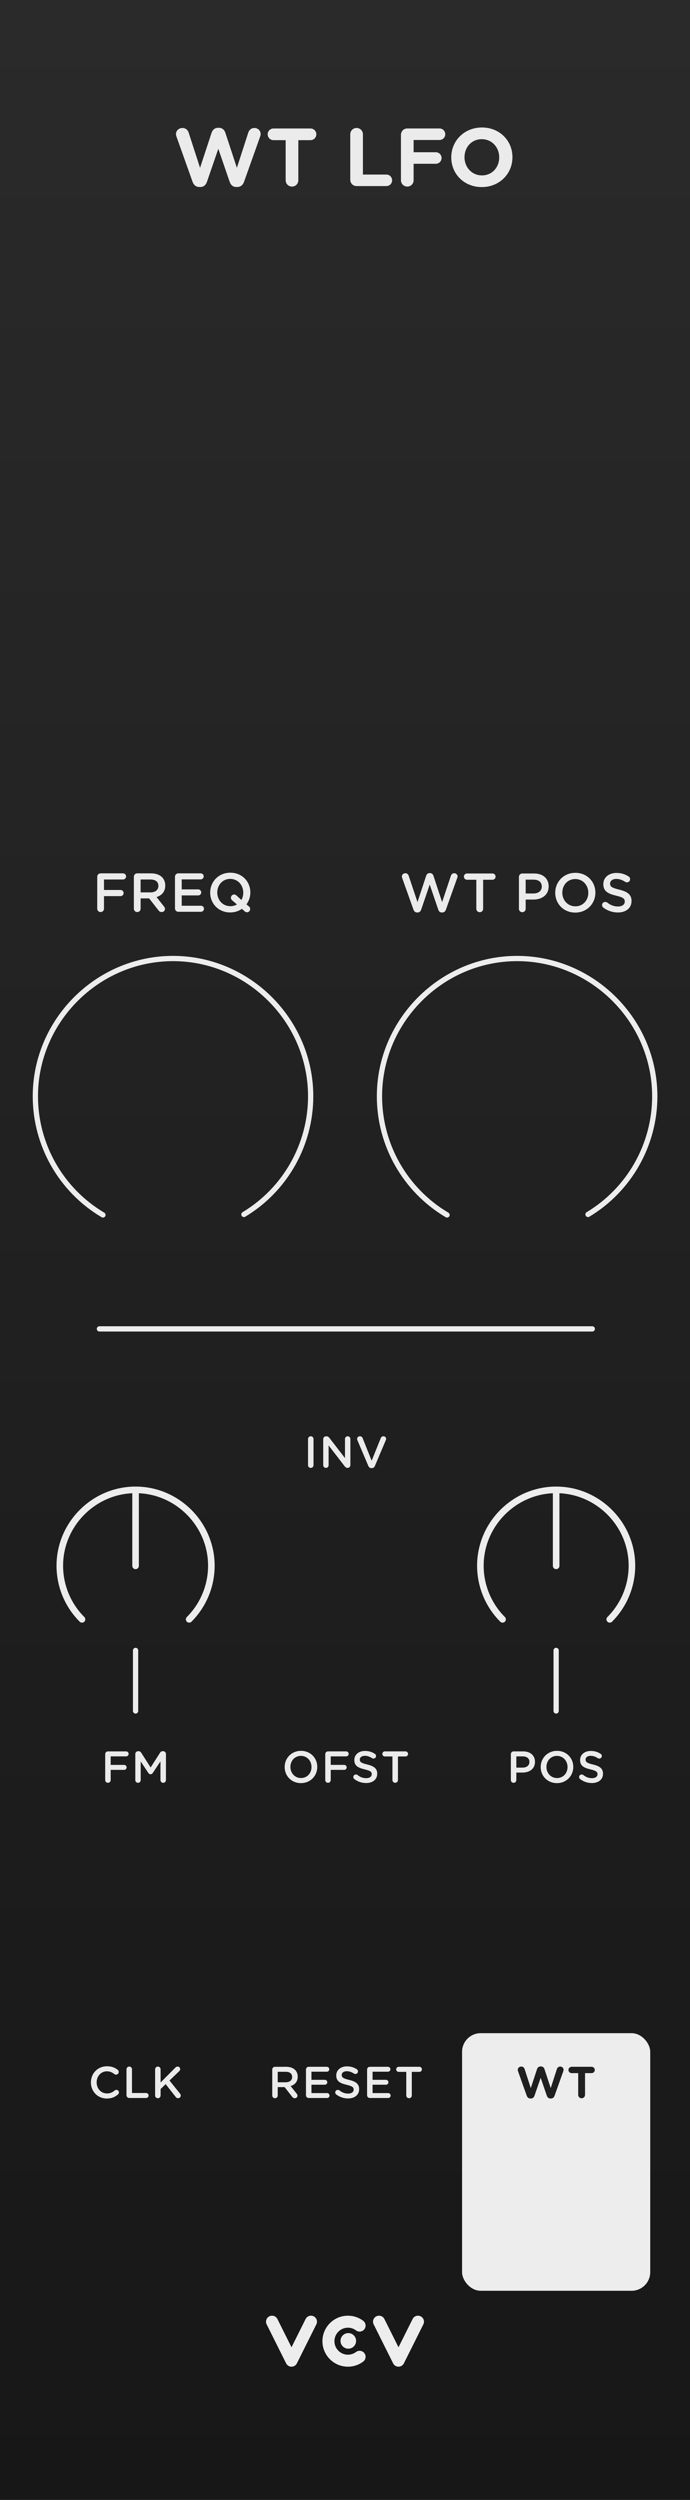 <?xml version="1.0" encoding="UTF-8"?>
<svg xmlns="http://www.w3.org/2000/svg" width="105" height="380" xmlns:xlink="http://www.w3.org/1999/xlink" viewBox="0 0 105 380">
  <rect x="0" y="0" width="105" height="380" fill="#808080" stroke="none"/>
  <defs>
    <linearGradient id="uuid-7f47731c-324e-4180-bd8b-b59e3a8e4008" x1="52.5" y1="0" x2="52.5" y2="380" gradientUnits="userSpaceOnUse">
      <stop offset="0" stop-color="#2a2a2b"/>
      <stop offset="1" stop-color="#171717"/>
    </linearGradient>
  </defs>
  <g id="uuid-ab0c3408-e7fa-4fab-90d3-6dbc8149aa7c" data-name="FND BG">
    <rect width="105" height="380" fill="url(#uuid-7f47731c-324e-4180-bd8b-b59e3a8e4008)"/>
  </g>
  <g id="uuid-643fe3ec-ad22-490f-b2b7-177787b25427" data-name="FND GRAPH">
    <g>
      <path d="m44.359,359.753c-.346,0-.661-.195-.816-.504l-2.964-5.929c-.225-.451-.043-.998.408-1.224.45-.225.998-.043,1.224.408l2.148,4.297,2.148-4.297c.225-.451.773-.633,1.224-.408.451.225.633.773.408,1.224l-2.964,5.929c-.155.309-.47.504-.816.504Z" fill="#ededed"/>
      <path d="m60.641,359.753c-.346,0-.661-.195-.816-.504l-2.964-5.929c-.225-.451-.043-.998.408-1.224.45-.225.998-.043,1.224.408l2.148,4.297,2.148-4.297c.225-.451.773-.633,1.224-.408.451.225.633.773.408,1.224l-2.964,5.929c-.155.309-.47.504-.816.504Z" fill="#ededed"/>
      <path d="m52.942,359.753c-2.137,0-3.876-1.739-3.876-3.876s1.739-3.876,3.876-3.876c.847,0,1.651.268,2.327.776.403.303.484.874.182,1.277-.302.403-.874.484-1.277.181-.357-.268-.783-.41-1.231-.41-1.132,0-2.052.921-2.052,2.052s.921,2.052,2.052,2.052c.448,0,.874-.142,1.231-.41.403-.303.974-.221,1.277.181.302.403.221.975-.182,1.277-.676.507-1.48.776-2.327.776Z" fill="#ededed"/>
      <circle cx="53.002" cy="355.831" r="1.186" fill="#ededed"/>
    </g>
    <rect x="70.316" y="309.056" width="28.632" height="39.157" rx="2.835" ry="2.835" fill="#ededed"/>
    <line x1="15.129" y1="202" x2="90.129" y2="202" fill="none" stroke="#ededed" stroke-linecap="round" stroke-linejoin="round" stroke-width=".8"/>
    <g>
      <circle cx="26.319" cy="166.5" r="26.488" fill="none" isolation="isolate" opacity=".69"/>
      <path d="m37.117,184.603c6.295-3.783,10.158-10.61,10.158-17.955,0-11.491-9.456-20.947-20.947-20.947s-20.947,9.456-20.947,20.947c0,7.396,3.918,14.265,10.284,18.03" fill="none" stroke="#ededed" stroke-linecap="round" stroke-miterlimit="10" stroke-width=".8"/>
      <line x1="37.117" y1="184.603" x2="26.319" y2="166.5" fill="none"/>
    </g>
    <g>
      <circle cx="78.681" cy="166.5" r="26.488" fill="none" isolation="isolate" opacity=".69"/>
      <path d="m89.48,184.603c6.295-3.783,10.158-10.61,10.158-17.955,0-11.491-9.456-20.947-20.947-20.947s-20.947,9.456-20.947,20.947c0,7.396,3.918,14.265,10.284,18.03" fill="none" stroke="#ededed" stroke-linecap="round" stroke-miterlimit="10" stroke-width=".8"/>
      <line x1="89.48" y1="184.603" x2="78.681" y2="166.5" fill="none"/>
    </g>
    <g>
      <line x1="20.631" y1="250.875" x2="20.631" y2="260.077" fill="none" stroke="#ededed" stroke-linecap="round" stroke-linejoin="round" stroke-width=".8"/>
      <line x1="20.631" y1="226.54" x2="20.631" y2="238.02" fill="none" stroke="#ededed" stroke-linecap="round" stroke-linejoin="round"/>
      <path d="m12.478,246.153c-2.162-2.162-3.377-5.096-3.377-8.153,0-6.326,5.205-11.531,11.531-11.531s11.531,5.205,11.531,11.531c0,3.057-1.216,5.992-3.377,8.153" fill="none" stroke="#ededed" stroke-linecap="round" stroke-linejoin="round"/>
    </g>
    <g>
      <line x1="84.631" y1="250.875" x2="84.631" y2="260.077" fill="none" stroke="#ededed" stroke-linecap="round" stroke-linejoin="round" stroke-width=".8"/>
      <line x1="84.631" y1="226.54" x2="84.631" y2="238.02" fill="none" stroke="#ededed" stroke-linecap="round" stroke-linejoin="round"/>
      <path d="m76.478,246.153c-2.162-2.162-3.377-5.096-3.377-8.153,0-6.326,5.205-11.531,11.531-11.531s11.531,5.205,11.531,11.531c0,3.057-1.216,5.992-3.377,8.153" fill="none" stroke="#ededed" stroke-linecap="round" stroke-linejoin="round"/>
    </g>
  </g>
  <g id="uuid-4b0c167c-ea37-4bee-8b6d-624400d36728" data-name="FND TXT">
    <g>
      <path d="m14.797,133.272c0-.292.226-.518.518-.518h3.405c.259,0,.468.209.468.468s-.209.467-.468.467h-2.896v1.594h2.521c.259,0,.467.208.467.467s-.208.467-.467.467h-2.521v1.912c0,.284-.225.509-.509.509-.292,0-.518-.225-.518-.509v-4.858Z" fill="#ebebeb"/>
      <path d="m20.371,133.272c0-.292.226-.518.518-.518h2.087c.734,0,1.311.217,1.686.584.31.317.484.751.484,1.26v.017c0,.935-.543,1.502-1.327,1.745l1.118,1.411c.101.125.167.233.167.392,0,.284-.242.476-.492.476-.233,0-.384-.108-.501-.267l-1.419-1.811h-1.294v1.569c0,.284-.225.509-.509.509-.292,0-.518-.225-.518-.509v-4.858Zm2.529,2.379c.734,0,1.202-.384,1.202-.977v-.017c0-.626-.451-.968-1.211-.968h-1.494v1.961h1.503Z" fill="#ebebeb"/>
      <path d="m26.626,138.08v-4.808c0-.292.226-.518.518-.518h3.397c.25,0,.459.209.459.459,0,.258-.209.459-.459.459h-2.889v1.519h2.513c.25,0,.459.208.459.467,0,.25-.209.451-.459.451h-2.513v1.569h2.93c.251,0,.46.208.46.459,0,.259-.209.459-.46.459h-3.438c-.292,0-.518-.226-.518-.518Z" fill="#ebebeb"/>
      <path d="m31.986,135.693v-.017c0-1.644,1.269-3.021,3.063-3.021s3.047,1.361,3.047,3.005v.017c0,.66-.218,1.286-.593,1.794l.375.309c.117.1.192.225.192.4,0,.267-.217.493-.484.493-.15,0-.267-.059-.358-.15l-.418-.375c-.492.351-1.102.551-1.777.551-1.795,0-3.047-1.36-3.047-3.005Zm3.155.768c0-.267.217-.493.484-.493.15,0,.242.05.358.15l.751.685c.184-.317.284-.693.284-1.11v-.017c0-1.135-.826-2.078-1.986-2.078s-1.97.926-1.97,2.062v.017c0,1.135.826,2.07,1.986,2.07.384,0,.727-.1,1.01-.267l-.726-.618c-.117-.1-.192-.225-.192-.4Z" fill="#ebebeb"/>
    </g>
    <g>
      <path d="m26.852,20.754c-.037-.113-.075-.25-.075-.363,0-.538.45-.938.988-.938.45,0,.813.288.938.688l1.739,5.368,1.752-5.317c.15-.451.487-.764.976-.764h.15c.488,0,.826.301.977.764l1.751,5.317,1.739-5.368c.125-.375.451-.688.926-.688.525,0,.951.4.951.926,0,.112-.037.263-.075.375l-2.452,6.881c-.176.488-.538.789-1.001.789h-.2c-.463,0-.813-.288-.988-.789l-1.727-5.017-1.727,5.017c-.176.501-.526.789-.989.789h-.2c-.463,0-.826-.3-1.001-.789l-2.452-6.881Z" fill="#ebebeb"/>
      <path d="m43.471,21.305h-1.852c-.487,0-.888-.4-.888-.888s.4-.888.888-.888h5.631c.488,0,.889.4.889.888s-.4.888-.889.888h-1.852v6.094c0,.538-.426.963-.964.963s-.964-.425-.964-.963v-6.094Z" fill="#ebebeb"/>
      <path d="m53.3,20.416c0-.538.425-.963.964-.963.537,0,.963.425.963.963v6.119h3.566c.487,0,.875.388.875.875s-.388.876-.875.876h-4.529c-.539,0-.964-.425-.964-.963v-6.907Z" fill="#ebebeb"/>
      <path d="m61.014,20.491c0-.538.426-.963.963-.963h4.905c.487,0,.876.388.876.875s-.389.876-.876.876h-3.941v1.864h3.378c.488,0,.876.388.876.876s-.388.875-.876.875h-3.378v2.503c0,.538-.426.963-.964.963-.537,0-.963-.425-.963-.963v-6.907Z" fill="#ebebeb"/>
      <path d="m68.671,23.933v-.025c0-2.49,1.964-4.529,4.667-4.529s4.643,2.015,4.643,4.504v.025c0,2.49-1.965,4.529-4.668,4.529-2.702,0-4.642-2.014-4.642-4.504Zm7.295,0v-.025c0-1.501-1.102-2.752-2.653-2.752-1.551,0-2.627,1.226-2.627,2.728v.025c0,1.501,1.102,2.753,2.652,2.753,1.552,0,2.628-1.227,2.628-2.728Z" fill="#ebebeb"/>
    </g>
    <g>
      <path d="m43.319,268.606v-.014c0-1.334,1.029-2.452,2.486-2.452,1.456,0,2.473,1.104,2.473,2.438v.014c0,1.335-1.03,2.453-2.486,2.453s-2.473-1.104-2.473-2.439Zm4.085,0v-.014c0-.921-.671-1.687-1.612-1.687s-1.599.752-1.599,1.673v.014c0,.921.67,1.68,1.612,1.68.941,0,1.599-.745,1.599-1.667Z" fill="#ebebeb"/>
      <path d="m49.496,266.642c0-.237.183-.42.42-.42h2.764c.21,0,.379.169.379.379s-.169.379-.379.379h-2.351v1.294h2.046c.21,0,.379.169.379.379s-.169.379-.379.379h-2.046v1.552c0,.23-.183.413-.413.413-.237,0-.42-.183-.42-.413v-3.943Z" fill="#ebebeb"/>
      <path d="m53.926,270.436c-.096-.067-.163-.183-.163-.318,0-.217.177-.386.394-.386.115,0,.189.034.244.075.393.312.812.488,1.327.488s.841-.244.841-.596v-.014c0-.339-.19-.521-1.071-.725-1.009-.244-1.578-.542-1.578-1.416v-.014c0-.813.677-1.375,1.619-1.375.597,0,1.077.156,1.504.44.095.054.183.169.183.332,0,.217-.176.386-.393.386-.081,0-.149-.021-.217-.061-.366-.237-.719-.359-1.091-.359-.487,0-.772.25-.772.562v.014c0,.366.217.528,1.132.745,1.003.244,1.518.603,1.518,1.389v.014c0,.887-.698,1.416-1.694,1.416-.644,0-1.253-.203-1.781-.596Z" fill="#ebebeb"/>
      <path d="m59.719,266.994h-1.152c-.217,0-.387-.176-.387-.386s.17-.386.387-.386h3.15c.21,0,.379.176.379.386s-.169.386-.379.386h-1.158v3.591c0,.23-.189.413-.42.413s-.42-.183-.42-.413v-3.591Z" fill="#ebebeb"/>
    </g>
    <g>
      <path d="m46.875,218.735c0-.23.184-.414.42-.414.23,0,.414.183.414.414v3.984c0,.23-.184.413-.414.413-.236,0-.42-.183-.42-.413v-3.984Z" fill="#ebebeb"/>
      <path d="m49.185,218.749c0-.23.183-.42.42-.42h.089c.203,0,.318.102.434.244l2.371,3.069v-2.914c0-.224.183-.407.406-.407.23,0,.413.183.413.407v3.984c0,.23-.177.413-.406.413h-.034c-.196,0-.318-.102-.434-.251l-2.439-3.157v3.008c0,.223-.183.406-.406.406-.23,0-.413-.183-.413-.406v-3.977Z" fill="#ebebeb"/>
      <path d="m56.049,222.827l-1.66-3.902c-.027-.062-.047-.122-.047-.197,0-.224.183-.407.42-.407.217,0,.358.122.426.298l1.369,3.421,1.389-3.448c.055-.143.203-.271.4-.271.23,0,.413.177.413.4,0,.061-.021.129-.041.176l-1.667,3.93c-.088.21-.243.338-.48.338h-.048c-.229,0-.386-.128-.474-.338Z" fill="#ebebeb"/>
    </g>
    <g>
      <path d="m13.834,316.552v-.014c0-1.348,1.009-2.452,2.445-2.452.731,0,1.213.217,1.626.535.088.067.163.183.163.332,0,.23-.184.406-.414.406-.115,0-.196-.041-.25-.081-.326-.265-.678-.427-1.132-.427-.901,0-1.565.745-1.565,1.673v.014c0,.928.658,1.68,1.565,1.68.501,0,.84-.163,1.186-.454.062-.055.149-.095.251-.095.21,0,.393.176.393.386,0,.129-.061.23-.135.298-.447.393-.956.637-1.722.637-1.382,0-2.411-1.077-2.411-2.439Z" fill="#ebebeb"/>
      <path d="m19.25,314.546c0-.23.184-.414.421-.414.229,0,.413.183.413.414v3.604h2.147c.21,0,.38.17.38.38s-.17.379-.38.379h-2.561c-.237,0-.421-.183-.421-.42v-3.943Z" fill="#ebebeb"/>
      <path d="m23.604,314.546c0-.23.184-.414.42-.414.23,0,.414.183.414.414v2.005l2.249-2.263c.095-.102.196-.156.346-.156.229,0,.386.183.386.387,0,.128-.054.224-.148.312l-1.478,1.423,1.599,1.985c.068.088.115.169.115.298,0,.23-.183.406-.42.406-.162,0-.264-.081-.352-.196l-1.525-1.944-.771.745v.982c0,.23-.184.413-.414.413-.236,0-.42-.183-.42-.413v-3.984Z" fill="#ebebeb"/>
    </g>
    <g>
      <path d="m16.008,266.643c0-.237.184-.42.42-.42h2.765c.21,0,.379.169.379.379s-.169.379-.379.379h-2.351v1.294h2.045c.211,0,.38.169.38.379s-.169.379-.38.379h-2.045v1.551c0,.23-.184.414-.414.414-.236,0-.42-.183-.42-.414v-3.943Z" fill="#ebebeb"/>
      <path d="m20.59,266.616c0-.23.184-.42.421-.42h.088c.183,0,.305.095.386.224l1.437,2.249,1.443-2.256c.088-.143.21-.217.379-.217h.089c.236,0,.42.189.42.42v3.97c0,.23-.184.414-.42.414-.225,0-.414-.19-.414-.414v-2.845l-1.158,1.741c-.088.135-.196.217-.353.217-.149,0-.257-.082-.345-.217l-1.152-1.728v2.838c0,.23-.183.407-.413.407s-.407-.176-.407-.407v-3.977Z" fill="#ebebeb"/>
    </g>
    <g>
      <path d="m77.738,266.643c0-.237.184-.42.42-.42h1.45c1.11,0,1.802.63,1.802,1.585v.014c0,1.063-.854,1.619-1.896,1.619h-.941v1.145c0,.23-.184.414-.414.414-.236,0-.42-.183-.42-.414v-3.943Zm1.803,2.046c.63,0,1.022-.353,1.022-.847v-.013c0-.556-.399-.847-1.022-.847h-.969v1.708h.969Z" fill="#ebebeb"/>
      <path d="m82.279,268.608v-.014c0-1.334,1.029-2.453,2.486-2.453s2.473,1.104,2.473,2.439v.013c0,1.334-1.029,2.453-2.486,2.453s-2.473-1.104-2.473-2.439Zm4.085,0v-.014c0-.921-.671-1.687-1.612-1.687s-1.599.752-1.599,1.674v.013c0,.921.671,1.68,1.612,1.68s1.599-.745,1.599-1.667Z" fill="#ebebeb"/>
      <path d="m88.283,270.437c-.095-.068-.162-.183-.162-.318,0-.217.176-.386.393-.386.115,0,.189.034.244.075.393.312.812.488,1.328.488.514,0,.84-.244.84-.596v-.014c0-.338-.189-.521-1.07-.725-1.01-.244-1.579-.542-1.579-1.416v-.013c0-.813.678-1.375,1.619-1.375.597,0,1.077.156,1.504.44.095.054.183.169.183.332,0,.217-.176.386-.393.386-.081,0-.148-.021-.217-.061-.365-.237-.718-.359-1.091-.359-.487,0-.772.251-.772.562v.014c0,.366.217.528,1.132.745,1.003.244,1.518.603,1.518,1.389v.014c0,.888-.698,1.416-1.694,1.416-.643,0-1.253-.203-1.781-.596Z" fill="#ebebeb"/>
    </g>
    <g>
      <path d="m78.827,314.831c-.021-.061-.04-.136-.04-.196,0-.291.243-.508.535-.508.243,0,.44.156.508.373l.941,2.906.949-2.879c.081-.244.264-.414.528-.414h.081c.265,0,.447.163.528.414l.948,2.879.942-2.906c.067-.203.243-.373.501-.373.284,0,.515.217.515.501,0,.061-.021.142-.04.203l-1.328,3.726c-.095.264-.291.427-.542.427h-.108c-.251,0-.44-.156-.535-.427l-.936-2.717-.935,2.717c-.095.271-.284.427-.535.427h-.108c-.251,0-.447-.163-.542-.427l-1.328-3.726Z" fill="#1f1f1f"/>
      <path d="m87.985,315.129h-1.003c-.264,0-.48-.217-.48-.481s.217-.481.48-.481h3.049c.265,0,.481.217.481.481s-.217.481-.481.481h-1.003v3.3c0,.291-.23.521-.521.521s-.521-.23-.521-.521v-3.3Z" fill="#1f1f1f"/>
    </g>
    <g>
      <path d="m41.428,314.587c0-.237.184-.42.421-.42h1.693c.597,0,1.063.176,1.368.474.251.257.394.61.394,1.023v.014c0,.759-.44,1.22-1.077,1.416l.908,1.145c.081.102.135.19.135.318,0,.23-.196.386-.399.386-.19,0-.312-.088-.407-.217l-1.151-1.47h-1.05v1.274c0,.23-.184.413-.413.413-.237,0-.421-.183-.421-.413v-3.943Zm2.054,1.931c.596,0,.976-.312.976-.792v-.013c0-.508-.366-.786-.982-.786h-1.213v1.592h1.22Z" fill="#ebebeb"/>
      <path d="m46.561,318.489v-3.902c0-.237.184-.42.42-.42h2.758c.203,0,.373.169.373.373,0,.21-.17.373-.373.373h-2.344v1.233h2.039c.203,0,.373.169.373.379,0,.204-.17.366-.373.366h-2.039v1.273h2.378c.203,0,.372.169.372.373,0,.21-.169.372-.372.372h-2.792c-.236,0-.42-.183-.42-.42Z" fill="#ebebeb"/>
      <path d="m51.176,318.381c-.096-.067-.163-.183-.163-.318,0-.217.177-.386.394-.386.114,0,.189.034.243.075.394.312.813.488,1.328.488s.84-.244.84-.596v-.014c0-.339-.189-.521-1.07-.725-1.01-.244-1.579-.542-1.579-1.416v-.014c0-.813.678-1.375,1.619-1.375.597,0,1.078.156,1.505.44.095.054.183.169.183.332,0,.217-.176.386-.393.386-.082,0-.149-.021-.217-.061-.366-.237-.719-.359-1.091-.359-.488,0-.772.25-.772.562v.014c0,.366.217.528,1.131.745,1.003.244,1.518.603,1.518,1.389v.014c0,.887-.697,1.416-1.693,1.416-.644,0-1.254-.203-1.781-.596Z" fill="#ebebeb"/>
      <path d="m55.861,318.489v-3.902c0-.237.184-.42.42-.42h2.758c.203,0,.373.169.373.373,0,.21-.17.373-.373.373h-2.344v1.233h2.039c.203,0,.373.169.373.379,0,.204-.17.366-.373.366h-2.039v1.273h2.378c.203,0,.372.169.372.373,0,.21-.169.372-.372.372h-2.792c-.236,0-.42-.183-.42-.42Z" fill="#ebebeb"/>
      <path d="m61.825,314.939h-1.151c-.217,0-.387-.176-.387-.386s.17-.386.387-.386h3.15c.209,0,.379.176.379.386s-.17.386-.379.386h-1.159v3.591c0,.23-.189.413-.42.413s-.42-.183-.42-.413v-3.591Z" fill="#ebebeb"/>
    </g>
    <g>
      <path d="m61.194,133.436c-.025-.059-.042-.134-.042-.2,0-.284.242-.501.525-.501.251,0,.442.159.51.375l1.344,4.015,1.318-3.998c.084-.242.259-.409.518-.409h.075c.259,0,.442.167.518.409l1.318,3.998,1.344-4.023c.075-.208.251-.367.501-.367.275,0,.51.217.51.492,0,.067-.025.15-.051.209l-1.728,4.841c-.092.259-.283.426-.534.426h-.1c-.251,0-.435-.159-.526-.426l-1.302-3.814-1.303,3.814c-.092.267-.283.426-.534.426h-.1c-.251,0-.435-.159-.534-.426l-1.728-4.841Z" fill="#ebebeb"/>
      <path d="m72.485,133.728h-1.419c-.267,0-.476-.217-.476-.476s.209-.476.476-.476h3.882c.259,0,.467.217.467.476s-.208.476-.467.476h-1.428v4.424c0,.284-.233.509-.518.509-.283,0-.518-.225-.518-.509v-4.424Z" fill="#ebebeb"/>
      <path d="m78.966,133.294c0-.292.226-.518.518-.518h1.786c1.369,0,2.221.776,2.221,1.953v.017c0,1.311-1.052,1.995-2.338,1.995h-1.16v1.411c0,.284-.225.509-.509.509-.292,0-.518-.225-.518-.509v-4.858Zm2.221,2.521c.776,0,1.26-.434,1.26-1.043v-.017c0-.685-.492-1.043-1.26-1.043h-1.194v2.103h1.194Z" fill="#ebebeb"/>
      <path d="m84.492,135.714v-.017c0-1.644,1.269-3.021,3.063-3.021s3.047,1.361,3.047,3.005v.017c0,1.645-1.27,3.021-3.063,3.021-1.795,0-3.047-1.36-3.047-3.005Zm5.033,0v-.017c0-1.135-.826-2.078-1.986-2.078s-1.97.926-1.97,2.062v.017c0,1.135.826,2.07,1.986,2.07s1.97-.918,1.97-2.053Z" fill="#ebebeb"/>
      <path d="m91.818,137.968c-.116-.084-.2-.226-.2-.393,0-.267.217-.476.484-.476.142,0,.233.042.301.092.483.384,1.001.601,1.636.601.634,0,1.035-.301,1.035-.735v-.017c0-.417-.234-.643-1.319-.893-1.243-.3-1.944-.667-1.944-1.744v-.017c0-1.001.835-1.694,1.995-1.694.734,0,1.326.192,1.853.543.117.066.226.208.226.409,0,.267-.218.476-.484.476-.101,0-.184-.025-.268-.075-.45-.292-.884-.442-1.344-.442-.601,0-.951.309-.951.692v.017c0,.451.268.651,1.394.918,1.235.3,1.87.743,1.87,1.711v.017c0,1.094-.859,1.745-2.087,1.745-.793,0-1.544-.25-2.195-.734Z" fill="#ebebeb"/>
    </g>
  </g>
</svg>